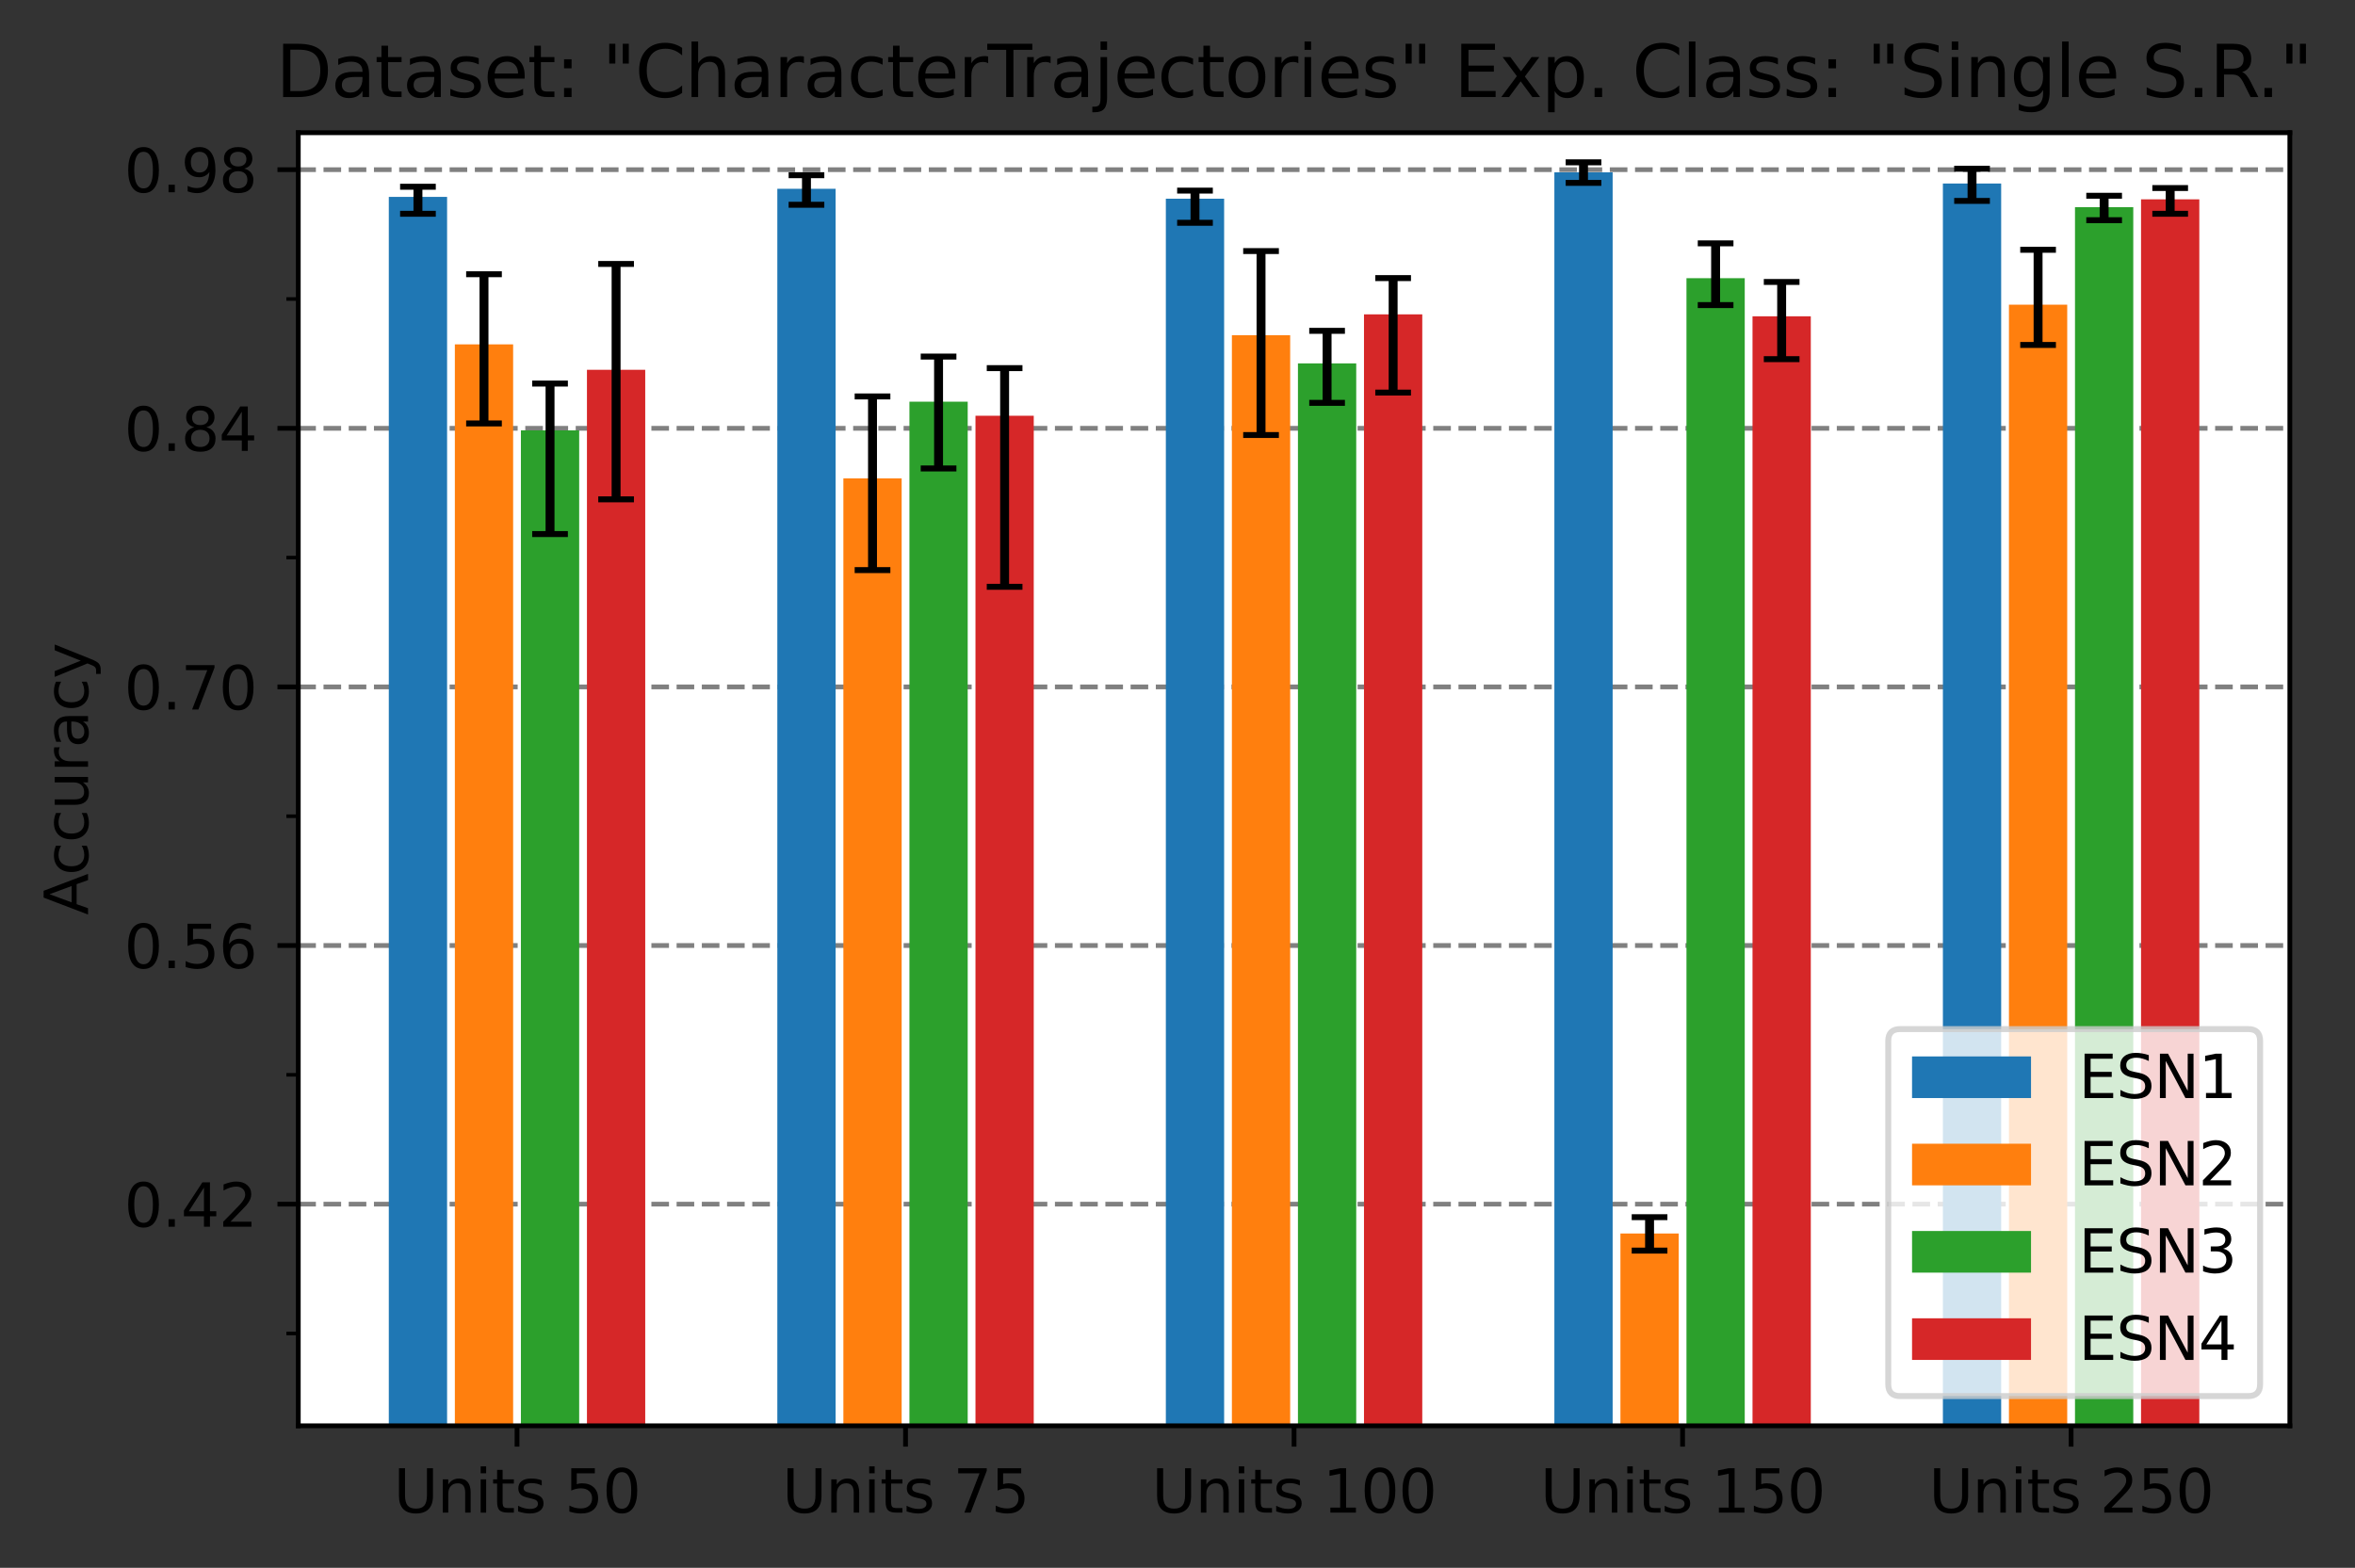 <?xml version="1.0" encoding="utf-8" standalone="no"?>
<!DOCTYPE svg PUBLIC "-//W3C//DTD SVG 1.1//EN"
  "http://www.w3.org/Graphics/SVG/1.1/DTD/svg11.dtd">
<svg xmlns:xlink="http://www.w3.org/1999/xlink" width="395.897pt" height="263.636pt" viewBox="0 0 395.897 263.636" xmlns="http://www.w3.org/2000/svg" version="1.1">
 <rect x="0" y="0" width="395.897" height="263.636" fill="#333333" stroke="none"/>
 <defs>
  <style type="text/css">*{stroke-linejoin: round; stroke-linecap: butt}</style>
 </defs>
 <g id="figure_1">
  <g id="patch_1">
   <path d="M 0 263.636 
L 395.897 263.636 
L 395.897 0 
L 0 0 
L 0 263.636 
z
" style="fill: none"/>
  </g>
  <g id="axes_1">
   <g id="patch_2">
    <path d="M 50.144 239.758 
L 384.944 239.758 
L 384.944 22.318 
L 50.144 22.318 
z
" style="fill: #ffffff"/>
   </g>
   <g id="matplotlib.axis_1">
    <g id="xtick_1">
     <g id="line2d_1">
      <defs>
       <path id="m0693b5d3d4" d="M 0 0 
L 0 3.5 
" style="stroke: #000000; stroke-width: 0.8"/>
      </defs>
      <g>
       <use xlink:href="#m0693b5d3d4" x="86.916" y="239.758" style="stroke: #000000; stroke-width: 0.8"/>
      </g>
     </g>
     <g id="text_1">
      <!-- Units 50 -->
      <g transform="translate(66.182 254.357)scale(0.1 -0.1)">
       <defs>
        <path id="DejaVuSans-55" d="M 556 4666 
L 1191 4666 
L 1191 1831 
Q 1191 1081 1462 751 
Q 1734 422 2344 422 
Q 2950 422 3222 751 
Q 3494 1081 3494 1831 
L 3494 4666 
L 4128 4666 
L 4128 1753 
Q 4128 841 3676 375 
Q 3225 -91 2344 -91 
Q 1459 -91 1007 375 
Q 556 841 556 1753 
L 556 4666 
z
" transform="scale(0.016)"/>
        <path id="DejaVuSans-6e" d="M 3513 2113 
L 3513 0 
L 2938 0 
L 2938 2094 
Q 2938 2591 2744 2837 
Q 2550 3084 2163 3084 
Q 1697 3084 1428 2787 
Q 1159 2491 1159 1978 
L 1159 0 
L 581 0 
L 581 3500 
L 1159 3500 
L 1159 2956 
Q 1366 3272 1645 3428 
Q 1925 3584 2291 3584 
Q 2894 3584 3203 3211 
Q 3513 2838 3513 2113 
z
" transform="scale(0.016)"/>
        <path id="DejaVuSans-69" d="M 603 3500 
L 1178 3500 
L 1178 0 
L 603 0 
L 603 3500 
z
M 603 4863 
L 1178 4863 
L 1178 4134 
L 603 4134 
L 603 4863 
z
" transform="scale(0.016)"/>
        <path id="DejaVuSans-74" d="M 1172 4494 
L 1172 3500 
L 2356 3500 
L 2356 3053 
L 1172 3053 
L 1172 1153 
Q 1172 725 1289 603 
Q 1406 481 1766 481 
L 2356 481 
L 2356 0 
L 1766 0 
Q 1100 0 847 248 
Q 594 497 594 1153 
L 594 3053 
L 172 3053 
L 172 3500 
L 594 3500 
L 594 4494 
L 1172 4494 
z
" transform="scale(0.016)"/>
        <path id="DejaVuSans-73" d="M 2834 3397 
L 2834 2853 
Q 2591 2978 2328 3040 
Q 2066 3103 1784 3103 
Q 1356 3103 1142 2972 
Q 928 2841 928 2578 
Q 928 2378 1081 2264 
Q 1234 2150 1697 2047 
L 1894 2003 
Q 2506 1872 2764 1633 
Q 3022 1394 3022 966 
Q 3022 478 2636 193 
Q 2250 -91 1575 -91 
Q 1294 -91 989 -36 
Q 684 19 347 128 
L 347 722 
Q 666 556 975 473 
Q 1284 391 1588 391 
Q 1994 391 2212 530 
Q 2431 669 2431 922 
Q 2431 1156 2273 1281 
Q 2116 1406 1581 1522 
L 1381 1569 
Q 847 1681 609 1914 
Q 372 2147 372 2553 
Q 372 3047 722 3315 
Q 1072 3584 1716 3584 
Q 2034 3584 2315 3537 
Q 2597 3491 2834 3397 
z
" transform="scale(0.016)"/>
        <path id="DejaVuSans-20" transform="scale(0.016)"/>
        <path id="DejaVuSans-35" d="M 691 4666 
L 3169 4666 
L 3169 4134 
L 1269 4134 
L 1269 2991 
Q 1406 3038 1543 3061 
Q 1681 3084 1819 3084 
Q 2600 3084 3056 2656 
Q 3513 2228 3513 1497 
Q 3513 744 3044 326 
Q 2575 -91 1722 -91 
Q 1428 -91 1123 -41 
Q 819 9 494 109 
L 494 744 
Q 775 591 1075 516 
Q 1375 441 1709 441 
Q 2250 441 2565 725 
Q 2881 1009 2881 1497 
Q 2881 1984 2565 2268 
Q 2250 2553 1709 2553 
Q 1456 2553 1204 2497 
Q 953 2441 691 2322 
L 691 4666 
z
" transform="scale(0.016)"/>
        <path id="DejaVuSans-30" d="M 2034 4250 
Q 1547 4250 1301 3770 
Q 1056 3291 1056 2328 
Q 1056 1369 1301 889 
Q 1547 409 2034 409 
Q 2525 409 2770 889 
Q 3016 1369 3016 2328 
Q 3016 3291 2770 3770 
Q 2525 4250 2034 4250 
z
M 2034 4750 
Q 2819 4750 3233 4129 
Q 3647 3509 3647 2328 
Q 3647 1150 3233 529 
Q 2819 -91 2034 -91 
Q 1250 -91 836 529 
Q 422 1150 422 2328 
Q 422 3509 836 4129 
Q 1250 4750 2034 4750 
z
" transform="scale(0.016)"/>
       </defs>
       <use xlink:href="#DejaVuSans-55"/>
       <use xlink:href="#DejaVuSans-6e" x="73.193"/>
       <use xlink:href="#DejaVuSans-69" x="136.572"/>
       <use xlink:href="#DejaVuSans-74" x="164.355"/>
       <use xlink:href="#DejaVuSans-73" x="203.564"/>
       <use xlink:href="#DejaVuSans-20" x="255.664"/>
       <use xlink:href="#DejaVuSans-35" x="287.451"/>
       <use xlink:href="#DejaVuSans-30" x="351.074"/>
      </g>
     </g>
    </g>
    <g id="xtick_2">
     <g id="line2d_2">
      <g>
       <use xlink:href="#m0693b5d3d4" x="152.23" y="239.758" style="stroke: #000000; stroke-width: 0.8"/>
      </g>
     </g>
     <g id="text_2">
      <!-- Units 75 -->
      <g transform="translate(131.496 254.357)scale(0.1 -0.1)">
       <defs>
        <path id="DejaVuSans-37" d="M 525 4666 
L 3525 4666 
L 3525 4397 
L 1831 0 
L 1172 0 
L 2766 4134 
L 525 4134 
L 525 4666 
z
" transform="scale(0.016)"/>
       </defs>
       <use xlink:href="#DejaVuSans-55"/>
       <use xlink:href="#DejaVuSans-6e" x="73.193"/>
       <use xlink:href="#DejaVuSans-69" x="136.572"/>
       <use xlink:href="#DejaVuSans-74" x="164.355"/>
       <use xlink:href="#DejaVuSans-73" x="203.564"/>
       <use xlink:href="#DejaVuSans-20" x="255.664"/>
       <use xlink:href="#DejaVuSans-37" x="287.451"/>
       <use xlink:href="#DejaVuSans-35" x="351.074"/>
      </g>
     </g>
    </g>
    <g id="xtick_3">
     <g id="line2d_3">
      <g>
       <use xlink:href="#m0693b5d3d4" x="217.544" y="239.758" style="stroke: #000000; stroke-width: 0.8"/>
      </g>
     </g>
     <g id="text_3">
      <!-- Units 100 -->
      <g transform="translate(193.629 254.357)scale(0.1 -0.1)">
       <defs>
        <path id="DejaVuSans-31" d="M 794 531 
L 1825 531 
L 1825 4091 
L 703 3866 
L 703 4441 
L 1819 4666 
L 2450 4666 
L 2450 531 
L 3481 531 
L 3481 0 
L 794 0 
L 794 531 
z
" transform="scale(0.016)"/>
       </defs>
       <use xlink:href="#DejaVuSans-55"/>
       <use xlink:href="#DejaVuSans-6e" x="73.193"/>
       <use xlink:href="#DejaVuSans-69" x="136.572"/>
       <use xlink:href="#DejaVuSans-74" x="164.355"/>
       <use xlink:href="#DejaVuSans-73" x="203.564"/>
       <use xlink:href="#DejaVuSans-20" x="255.664"/>
       <use xlink:href="#DejaVuSans-31" x="287.451"/>
       <use xlink:href="#DejaVuSans-30" x="351.074"/>
       <use xlink:href="#DejaVuSans-30" x="414.697"/>
      </g>
     </g>
    </g>
    <g id="xtick_4">
     <g id="line2d_4">
      <g>
       <use xlink:href="#m0693b5d3d4" x="282.858" y="239.758" style="stroke: #000000; stroke-width: 0.8"/>
      </g>
     </g>
     <g id="text_4">
      <!-- Units 150 -->
      <g transform="translate(258.943 254.357)scale(0.1 -0.1)">
       <use xlink:href="#DejaVuSans-55"/>
       <use xlink:href="#DejaVuSans-6e" x="73.193"/>
       <use xlink:href="#DejaVuSans-69" x="136.572"/>
       <use xlink:href="#DejaVuSans-74" x="164.355"/>
       <use xlink:href="#DejaVuSans-73" x="203.564"/>
       <use xlink:href="#DejaVuSans-20" x="255.664"/>
       <use xlink:href="#DejaVuSans-31" x="287.451"/>
       <use xlink:href="#DejaVuSans-35" x="351.074"/>
       <use xlink:href="#DejaVuSans-30" x="414.697"/>
      </g>
     </g>
    </g>
    <g id="xtick_5">
     <g id="line2d_5">
      <g>
       <use xlink:href="#m0693b5d3d4" x="348.172" y="239.758" style="stroke: #000000; stroke-width: 0.8"/>
      </g>
     </g>
     <g id="text_5">
      <!-- Units 250 -->
      <g transform="translate(324.257 254.357)scale(0.1 -0.1)">
       <defs>
        <path id="DejaVuSans-32" d="M 1228 531 
L 3431 531 
L 3431 0 
L 469 0 
L 469 531 
Q 828 903 1448 1529 
Q 2069 2156 2228 2338 
Q 2531 2678 2651 2914 
Q 2772 3150 2772 3378 
Q 2772 3750 2511 3984 
Q 2250 4219 1831 4219 
Q 1534 4219 1204 4116 
Q 875 4013 500 3803 
L 500 4441 
Q 881 4594 1212 4672 
Q 1544 4750 1819 4750 
Q 2544 4750 2975 4387 
Q 3406 4025 3406 3419 
Q 3406 3131 3298 2873 
Q 3191 2616 2906 2266 
Q 2828 2175 2409 1742 
Q 1991 1309 1228 531 
z
" transform="scale(0.016)"/>
       </defs>
       <use xlink:href="#DejaVuSans-55"/>
       <use xlink:href="#DejaVuSans-6e" x="73.193"/>
       <use xlink:href="#DejaVuSans-69" x="136.572"/>
       <use xlink:href="#DejaVuSans-74" x="164.355"/>
       <use xlink:href="#DejaVuSans-73" x="203.564"/>
       <use xlink:href="#DejaVuSans-20" x="255.664"/>
       <use xlink:href="#DejaVuSans-32" x="287.451"/>
       <use xlink:href="#DejaVuSans-35" x="351.074"/>
       <use xlink:href="#DejaVuSans-30" x="414.697"/>
      </g>
     </g>
    </g>
   </g>
   <g id="matplotlib.axis_2">
    <g id="ytick_1">
     <g id="line2d_6">
      <path d="M 50.144 202.483 
L 384.944 202.483 
" clip-path="url(#p23f5bedcd9)" style="fill: none; stroke-dasharray: 2.96,1.28; stroke-dashoffset: 0; stroke: #808080; stroke-width: 0.8"/>
     </g>
     <g id="line2d_7">
      <defs>
       <path id="m6c4a41c27f" d="M 0 0 
L -3.5 0 
" style="stroke: #000000; stroke-width: 0.8"/>
      </defs>
      <g>
       <use xlink:href="#m6c4a41c27f" x="50.144" y="202.483" style="stroke: #000000; stroke-width: 0.8"/>
      </g>
     </g>
     <g id="text_6">
      <!-- 0.42 -->
      <g transform="translate(20.878 206.282)scale(0.1 -0.1)">
       <defs>
        <path id="DejaVuSans-2e" d="M 684 794 
L 1344 794 
L 1344 0 
L 684 0 
L 684 794 
z
" transform="scale(0.016)"/>
        <path id="DejaVuSans-34" d="M 2419 4116 
L 825 1625 
L 2419 1625 
L 2419 4116 
z
M 2253 4666 
L 3047 4666 
L 3047 1625 
L 3713 1625 
L 3713 1100 
L 3047 1100 
L 3047 0 
L 2419 0 
L 2419 1100 
L 313 1100 
L 313 1709 
L 2253 4666 
z
" transform="scale(0.016)"/>
       </defs>
       <use xlink:href="#DejaVuSans-30"/>
       <use xlink:href="#DejaVuSans-2e" x="63.623"/>
       <use xlink:href="#DejaVuSans-34" x="95.41"/>
       <use xlink:href="#DejaVuSans-32" x="159.033"/>
      </g>
     </g>
    </g>
    <g id="ytick_2">
     <g id="line2d_8">
      <path d="M 50.144 158.995 
L 384.944 158.995 
" clip-path="url(#p23f5bedcd9)" style="fill: none; stroke-dasharray: 2.96,1.28; stroke-dashoffset: 0; stroke: #808080; stroke-width: 0.8"/>
     </g>
     <g id="line2d_9">
      <g>
       <use xlink:href="#m6c4a41c27f" x="50.144" y="158.995" style="stroke: #000000; stroke-width: 0.8"/>
      </g>
     </g>
     <g id="text_7">
      <!-- 0.56 -->
      <g transform="translate(20.878 162.794)scale(0.1 -0.1)">
       <defs>
        <path id="DejaVuSans-36" d="M 2113 2584 
Q 1688 2584 1439 2293 
Q 1191 2003 1191 1497 
Q 1191 994 1439 701 
Q 1688 409 2113 409 
Q 2538 409 2786 701 
Q 3034 994 3034 1497 
Q 3034 2003 2786 2293 
Q 2538 2584 2113 2584 
z
M 3366 4563 
L 3366 3988 
Q 3128 4100 2886 4159 
Q 2644 4219 2406 4219 
Q 1781 4219 1451 3797 
Q 1122 3375 1075 2522 
Q 1259 2794 1537 2939 
Q 1816 3084 2150 3084 
Q 2853 3084 3261 2657 
Q 3669 2231 3669 1497 
Q 3669 778 3244 343 
Q 2819 -91 2113 -91 
Q 1303 -91 875 529 
Q 447 1150 447 2328 
Q 447 3434 972 4092 
Q 1497 4750 2381 4750 
Q 2619 4750 2861 4703 
Q 3103 4656 3366 4563 
z
" transform="scale(0.016)"/>
       </defs>
       <use xlink:href="#DejaVuSans-30"/>
       <use xlink:href="#DejaVuSans-2e" x="63.623"/>
       <use xlink:href="#DejaVuSans-35" x="95.41"/>
       <use xlink:href="#DejaVuSans-36" x="159.033"/>
      </g>
     </g>
    </g>
    <g id="ytick_3">
     <g id="line2d_10">
      <path d="M 50.144 115.507 
L 384.944 115.507 
" clip-path="url(#p23f5bedcd9)" style="fill: none; stroke-dasharray: 2.96,1.28; stroke-dashoffset: 0; stroke: #808080; stroke-width: 0.8"/>
     </g>
     <g id="line2d_11">
      <g>
       <use xlink:href="#m6c4a41c27f" x="50.144" y="115.507" style="stroke: #000000; stroke-width: 0.8"/>
      </g>
     </g>
     <g id="text_8">
      <!-- 0.70 -->
      <g transform="translate(20.878 119.306)scale(0.1 -0.1)">
       <use xlink:href="#DejaVuSans-30"/>
       <use xlink:href="#DejaVuSans-2e" x="63.623"/>
       <use xlink:href="#DejaVuSans-37" x="95.41"/>
       <use xlink:href="#DejaVuSans-30" x="159.033"/>
      </g>
     </g>
    </g>
    <g id="ytick_4">
     <g id="line2d_12">
      <path d="M 50.144 72.019 
L 384.944 72.019 
" clip-path="url(#p23f5bedcd9)" style="fill: none; stroke-dasharray: 2.96,1.28; stroke-dashoffset: 0; stroke: #808080; stroke-width: 0.8"/>
     </g>
     <g id="line2d_13">
      <g>
       <use xlink:href="#m6c4a41c27f" x="50.144" y="72.019" style="stroke: #000000; stroke-width: 0.8"/>
      </g>
     </g>
     <g id="text_9">
      <!-- 0.84 -->
      <g transform="translate(20.878 75.818)scale(0.1 -0.1)">
       <defs>
        <path id="DejaVuSans-38" d="M 2034 2216 
Q 1584 2216 1326 1975 
Q 1069 1734 1069 1313 
Q 1069 891 1326 650 
Q 1584 409 2034 409 
Q 2484 409 2743 651 
Q 3003 894 3003 1313 
Q 3003 1734 2745 1975 
Q 2488 2216 2034 2216 
z
M 1403 2484 
Q 997 2584 770 2862 
Q 544 3141 544 3541 
Q 544 4100 942 4425 
Q 1341 4750 2034 4750 
Q 2731 4750 3128 4425 
Q 3525 4100 3525 3541 
Q 3525 3141 3298 2862 
Q 3072 2584 2669 2484 
Q 3125 2378 3379 2068 
Q 3634 1759 3634 1313 
Q 3634 634 3220 271 
Q 2806 -91 2034 -91 
Q 1263 -91 848 271 
Q 434 634 434 1313 
Q 434 1759 690 2068 
Q 947 2378 1403 2484 
z
M 1172 3481 
Q 1172 3119 1398 2916 
Q 1625 2713 2034 2713 
Q 2441 2713 2670 2916 
Q 2900 3119 2900 3481 
Q 2900 3844 2670 4047 
Q 2441 4250 2034 4250 
Q 1625 4250 1398 4047 
Q 1172 3844 1172 3481 
z
" transform="scale(0.016)"/>
       </defs>
       <use xlink:href="#DejaVuSans-30"/>
       <use xlink:href="#DejaVuSans-2e" x="63.623"/>
       <use xlink:href="#DejaVuSans-38" x="95.41"/>
       <use xlink:href="#DejaVuSans-34" x="159.033"/>
      </g>
     </g>
    </g>
    <g id="ytick_5">
     <g id="line2d_14">
      <path d="M 50.144 28.531 
L 384.944 28.531 
" clip-path="url(#p23f5bedcd9)" style="fill: none; stroke-dasharray: 2.96,1.28; stroke-dashoffset: 0; stroke: #808080; stroke-width: 0.8"/>
     </g>
     <g id="line2d_15">
      <g>
       <use xlink:href="#m6c4a41c27f" x="50.144" y="28.531" style="stroke: #000000; stroke-width: 0.8"/>
      </g>
     </g>
     <g id="text_10">
      <!-- 0.98 -->
      <g transform="translate(20.878 32.33)scale(0.1 -0.1)">
       <defs>
        <path id="DejaVuSans-39" d="M 703 97 
L 703 672 
Q 941 559 1184 500 
Q 1428 441 1663 441 
Q 2288 441 2617 861 
Q 2947 1281 2994 2138 
Q 2813 1869 2534 1725 
Q 2256 1581 1919 1581 
Q 1219 1581 811 2004 
Q 403 2428 403 3163 
Q 403 3881 828 4315 
Q 1253 4750 1959 4750 
Q 2769 4750 3195 4129 
Q 3622 3509 3622 2328 
Q 3622 1225 3098 567 
Q 2575 -91 1691 -91 
Q 1453 -91 1209 -44 
Q 966 3 703 97 
z
M 1959 2075 
Q 2384 2075 2632 2365 
Q 2881 2656 2881 3163 
Q 2881 3666 2632 3958 
Q 2384 4250 1959 4250 
Q 1534 4250 1286 3958 
Q 1038 3666 1038 3163 
Q 1038 2656 1286 2365 
Q 1534 2075 1959 2075 
z
" transform="scale(0.016)"/>
       </defs>
       <use xlink:href="#DejaVuSans-30"/>
       <use xlink:href="#DejaVuSans-2e" x="63.623"/>
       <use xlink:href="#DejaVuSans-39" x="95.41"/>
       <use xlink:href="#DejaVuSans-38" x="159.033"/>
      </g>
     </g>
    </g>
    <g id="ytick_6">
     <g id="line2d_16">
      <defs>
       <path id="m804c67a26d" d="M 0 0 
L -2 0 
" style="stroke: #000000; stroke-width: 0.6"/>
      </defs>
      <g>
       <use xlink:href="#m804c67a26d" x="50.144" y="224.227" style="stroke: #000000; stroke-width: 0.6"/>
      </g>
     </g>
    </g>
    <g id="ytick_7">
     <g id="line2d_17">
      <g>
       <use xlink:href="#m804c67a26d" x="50.144" y="180.739" style="stroke: #000000; stroke-width: 0.6"/>
      </g>
     </g>
    </g>
    <g id="ytick_8">
     <g id="line2d_18">
      <g>
       <use xlink:href="#m804c67a26d" x="50.144" y="137.251" style="stroke: #000000; stroke-width: 0.6"/>
      </g>
     </g>
    </g>
    <g id="ytick_9">
     <g id="line2d_19">
      <g>
       <use xlink:href="#m804c67a26d" x="50.144" y="93.763" style="stroke: #000000; stroke-width: 0.6"/>
      </g>
     </g>
    </g>
    <g id="ytick_10">
     <g id="line2d_20">
      <g>
       <use xlink:href="#m804c67a26d" x="50.144" y="50.275" style="stroke: #000000; stroke-width: 0.6"/>
      </g>
     </g>
    </g>
    <g id="text_11">
     <!-- Accuracy -->
     <g transform="translate(14.798 153.866)rotate(-90)scale(0.1 -0.1)">
      <defs>
       <path id="DejaVuSans-41" d="M 2188 4044 
L 1331 1722 
L 3047 1722 
L 2188 4044 
z
M 1831 4666 
L 2547 4666 
L 4325 0 
L 3669 0 
L 3244 1197 
L 1141 1197 
L 716 0 
L 50 0 
L 1831 4666 
z
" transform="scale(0.016)"/>
       <path id="DejaVuSans-63" d="M 3122 3366 
L 3122 2828 
Q 2878 2963 2633 3030 
Q 2388 3097 2138 3097 
Q 1578 3097 1268 2742 
Q 959 2388 959 1747 
Q 959 1106 1268 751 
Q 1578 397 2138 397 
Q 2388 397 2633 464 
Q 2878 531 3122 666 
L 3122 134 
Q 2881 22 2623 -34 
Q 2366 -91 2075 -91 
Q 1284 -91 818 406 
Q 353 903 353 1747 
Q 353 2603 823 3093 
Q 1294 3584 2113 3584 
Q 2378 3584 2631 3529 
Q 2884 3475 3122 3366 
z
" transform="scale(0.016)"/>
       <path id="DejaVuSans-75" d="M 544 1381 
L 544 3500 
L 1119 3500 
L 1119 1403 
Q 1119 906 1312 657 
Q 1506 409 1894 409 
Q 2359 409 2629 706 
Q 2900 1003 2900 1516 
L 2900 3500 
L 3475 3500 
L 3475 0 
L 2900 0 
L 2900 538 
Q 2691 219 2414 64 
Q 2138 -91 1772 -91 
Q 1169 -91 856 284 
Q 544 659 544 1381 
z
M 1991 3584 
L 1991 3584 
z
" transform="scale(0.016)"/>
       <path id="DejaVuSans-72" d="M 2631 2963 
Q 2534 3019 2420 3045 
Q 2306 3072 2169 3072 
Q 1681 3072 1420 2755 
Q 1159 2438 1159 1844 
L 1159 0 
L 581 0 
L 581 3500 
L 1159 3500 
L 1159 2956 
Q 1341 3275 1631 3429 
Q 1922 3584 2338 3584 
Q 2397 3584 2469 3576 
Q 2541 3569 2628 3553 
L 2631 2963 
z
" transform="scale(0.016)"/>
       <path id="DejaVuSans-61" d="M 2194 1759 
Q 1497 1759 1228 1600 
Q 959 1441 959 1056 
Q 959 750 1161 570 
Q 1363 391 1709 391 
Q 2188 391 2477 730 
Q 2766 1069 2766 1631 
L 2766 1759 
L 2194 1759 
z
M 3341 1997 
L 3341 0 
L 2766 0 
L 2766 531 
Q 2569 213 2275 61 
Q 1981 -91 1556 -91 
Q 1019 -91 701 211 
Q 384 513 384 1019 
Q 384 1609 779 1909 
Q 1175 2209 1959 2209 
L 2766 2209 
L 2766 2266 
Q 2766 2663 2505 2880 
Q 2244 3097 1772 3097 
Q 1472 3097 1187 3025 
Q 903 2953 641 2809 
L 641 3341 
Q 956 3463 1253 3523 
Q 1550 3584 1831 3584 
Q 2591 3584 2966 3190 
Q 3341 2797 3341 1997 
z
" transform="scale(0.016)"/>
       <path id="DejaVuSans-79" d="M 2059 -325 
Q 1816 -950 1584 -1140 
Q 1353 -1331 966 -1331 
L 506 -1331 
L 506 -850 
L 844 -850 
Q 1081 -850 1212 -737 
Q 1344 -625 1503 -206 
L 1606 56 
L 191 3500 
L 800 3500 
L 1894 763 
L 2988 3500 
L 3597 3500 
L 2059 -325 
z
" transform="scale(0.016)"/>
      </defs>
      <use xlink:href="#DejaVuSans-41"/>
      <use xlink:href="#DejaVuSans-63" x="66.658"/>
      <use xlink:href="#DejaVuSans-63" x="121.639"/>
      <use xlink:href="#DejaVuSans-75" x="176.619"/>
      <use xlink:href="#DejaVuSans-72" x="239.998"/>
      <use xlink:href="#DejaVuSans-61" x="281.111"/>
      <use xlink:href="#DejaVuSans-63" x="342.391"/>
      <use xlink:href="#DejaVuSans-79" x="397.371"/>
     </g>
    </g>
   </g>
   <g id="patch_3">
    <path d="M 65.362 332.947 
L 75.159 332.947 
L 75.159 33.112 
L 65.362 33.112 
z
" clip-path="url(#p23f5bedcd9)" style="fill: #1f77b4"/>
   </g>
   <g id="patch_4">
    <path d="M 130.676 332.947 
L 140.473 332.947 
L 140.473 31.749 
L 130.676 31.749 
z
" clip-path="url(#p23f5bedcd9)" style="fill: #1f77b4"/>
   </g>
   <g id="patch_5">
    <path d="M 195.99 332.947 
L 205.787 332.947 
L 205.787 33.415 
L 195.99 33.415 
z
" clip-path="url(#p23f5bedcd9)" style="fill: #1f77b4"/>
   </g>
   <g id="patch_6">
    <path d="M 261.304 332.947 
L 271.101 332.947 
L 271.101 28.981 
L 261.304 28.981 
z
" clip-path="url(#p23f5bedcd9)" style="fill: #1f77b4"/>
   </g>
   <g id="patch_7">
    <path d="M 326.618 332.947 
L 336.415 332.947 
L 336.415 30.863 
L 326.618 30.863 
z
" clip-path="url(#p23f5bedcd9)" style="fill: #1f77b4"/>
   </g>
   <g id="patch_8">
    <path d="M 76.465 332.947 
L 86.262 332.947 
L 86.262 57.902 
L 76.465 57.902 
z
" clip-path="url(#p23f5bedcd9)" style="fill: #ff7f0e"/>
   </g>
   <g id="patch_9">
    <path d="M 141.779 332.947 
L 151.577 332.947 
L 151.577 80.442 
L 141.779 80.442 
z
" clip-path="url(#p23f5bedcd9)" style="fill: #ff7f0e"/>
   </g>
   <g id="patch_10">
    <path d="M 207.093 332.947 
L 216.891 332.947 
L 216.891 56.366 
L 207.093 56.366 
z
" clip-path="url(#p23f5bedcd9)" style="fill: #ff7f0e"/>
   </g>
   <g id="patch_11">
    <path d="M 272.408 332.947 
L 282.205 332.947 
L 282.205 207.419 
L 272.408 207.419 
z
" clip-path="url(#p23f5bedcd9)" style="fill: #ff7f0e"/>
   </g>
   <g id="patch_12">
    <path d="M 337.722 332.947 
L 347.519 332.947 
L 347.519 51.239 
L 337.722 51.239 
z
" clip-path="url(#p23f5bedcd9)" style="fill: #ff7f0e"/>
   </g>
   <g id="patch_13">
    <path d="M 87.569 332.947 
L 97.366 332.947 
L 97.366 72.373 
L 87.569 72.373 
z
" clip-path="url(#p23f5bedcd9)" style="fill: #2ca02c"/>
   </g>
   <g id="patch_14">
    <path d="M 152.883 332.947 
L 162.68 332.947 
L 162.68 67.55 
L 152.883 67.55 
z
" clip-path="url(#p23f5bedcd9)" style="fill: #2ca02c"/>
   </g>
   <g id="patch_15">
    <path d="M 218.197 332.947 
L 227.994 332.947 
L 227.994 61.103 
L 218.197 61.103 
z
" clip-path="url(#p23f5bedcd9)" style="fill: #2ca02c"/>
   </g>
   <g id="patch_16">
    <path d="M 283.511 332.947 
L 293.308 332.947 
L 293.308 46.783 
L 283.511 46.783 
z
" clip-path="url(#p23f5bedcd9)" style="fill: #2ca02c"/>
   </g>
   <g id="patch_17">
    <path d="M 348.825 332.947 
L 358.622 332.947 
L 358.622 34.843 
L 348.825 34.843 
z
" clip-path="url(#p23f5bedcd9)" style="fill: #2ca02c"/>
   </g>
   <g id="patch_18">
    <path d="M 98.672 332.947 
L 108.469 332.947 
L 108.469 62.185 
L 98.672 62.185 
z
" clip-path="url(#p23f5bedcd9)" style="fill: #d62728"/>
   </g>
   <g id="patch_19">
    <path d="M 163.986 332.947 
L 173.783 332.947 
L 173.783 69.907 
L 163.986 69.907 
z
" clip-path="url(#p23f5bedcd9)" style="fill: #d62728"/>
   </g>
   <g id="patch_20">
    <path d="M 229.3 332.947 
L 239.097 332.947 
L 239.097 52.862 
L 229.3 52.862 
z
" clip-path="url(#p23f5bedcd9)" style="fill: #d62728"/>
   </g>
   <g id="patch_21">
    <path d="M 294.614 332.947 
L 304.411 332.947 
L 304.411 53.186 
L 294.614 53.186 
z
" clip-path="url(#p23f5bedcd9)" style="fill: #d62728"/>
   </g>
   <g id="patch_22">
    <path d="M 359.928 332.947 
L 369.726 332.947 
L 369.726 33.523 
L 359.928 33.523 
z
" clip-path="url(#p23f5bedcd9)" style="fill: #d62728"/>
   </g>
   <g id="LineCollection_1">
    <path d="M 70.26 35.946 
L 70.26 31.403 
" clip-path="url(#p23f5bedcd9)" style="fill: none; stroke: #000000; stroke-width: 1.5"/>
    <path d="M 135.575 34.432 
L 135.575 29.457 
" clip-path="url(#p23f5bedcd9)" style="fill: none; stroke: #000000; stroke-width: 1.5"/>
    <path d="M 200.889 37.46 
L 200.889 32.052 
" clip-path="url(#p23f5bedcd9)" style="fill: none; stroke: #000000; stroke-width: 1.5"/>
    <path d="M 266.203 30.754 
L 266.203 27.293 
" clip-path="url(#p23f5bedcd9)" style="fill: none; stroke: #000000; stroke-width: 1.5"/>
    <path d="M 331.517 33.783 
L 331.517 28.375 
" clip-path="url(#p23f5bedcd9)" style="fill: none; stroke: #000000; stroke-width: 1.5"/>
   </g>
   <g id="line2d_21">
    <defs>
     <path id="mee1fc8539e" d="M 3 0 
L -3 -0 
" style="stroke: #000000"/>
    </defs>
    <g clip-path="url(#p23f5bedcd9)">
     <use xlink:href="#mee1fc8539e" x="70.26" y="35.946" style="stroke: #000000"/>
     <use xlink:href="#mee1fc8539e" x="135.575" y="34.432" style="stroke: #000000"/>
     <use xlink:href="#mee1fc8539e" x="200.889" y="37.46" style="stroke: #000000"/>
     <use xlink:href="#mee1fc8539e" x="266.203" y="30.754" style="stroke: #000000"/>
     <use xlink:href="#mee1fc8539e" x="331.517" y="33.783" style="stroke: #000000"/>
    </g>
   </g>
   <g id="line2d_22">
    <g clip-path="url(#p23f5bedcd9)">
     <use xlink:href="#mee1fc8539e" x="70.26" y="31.403" style="stroke: #000000"/>
     <use xlink:href="#mee1fc8539e" x="135.575" y="29.457" style="stroke: #000000"/>
     <use xlink:href="#mee1fc8539e" x="200.889" y="32.052" style="stroke: #000000"/>
     <use xlink:href="#mee1fc8539e" x="266.203" y="27.293" style="stroke: #000000"/>
     <use xlink:href="#mee1fc8539e" x="331.517" y="28.375" style="stroke: #000000"/>
    </g>
   </g>
   <g id="LineCollection_2">
    <path d="M 81.364 71.205 
L 81.364 46.113 
" clip-path="url(#p23f5bedcd9)" style="fill: none; stroke: #000000; stroke-width: 1.5"/>
    <path d="M 146.678 95.865 
L 146.678 66.663 
" clip-path="url(#p23f5bedcd9)" style="fill: none; stroke: #000000; stroke-width: 1.5"/>
    <path d="M 211.992 73.152 
L 211.992 42.219 
" clip-path="url(#p23f5bedcd9)" style="fill: none; stroke: #000000; stroke-width: 1.5"/>
    <path d="M 277.306 210.296 
L 277.306 204.672 
" clip-path="url(#p23f5bedcd9)" style="fill: none; stroke: #000000; stroke-width: 1.5"/>
    <path d="M 342.62 58.01 
L 342.62 42.003 
" clip-path="url(#p23f5bedcd9)" style="fill: none; stroke: #000000; stroke-width: 1.5"/>
   </g>
   <g id="line2d_23">
    <g clip-path="url(#p23f5bedcd9)">
     <use xlink:href="#mee1fc8539e" x="81.364" y="71.205" style="stroke: #000000"/>
     <use xlink:href="#mee1fc8539e" x="146.678" y="95.865" style="stroke: #000000"/>
     <use xlink:href="#mee1fc8539e" x="211.992" y="73.152" style="stroke: #000000"/>
     <use xlink:href="#mee1fc8539e" x="277.306" y="210.296" style="stroke: #000000"/>
     <use xlink:href="#mee1fc8539e" x="342.62" y="58.01" style="stroke: #000000"/>
    </g>
   </g>
   <g id="line2d_24">
    <g clip-path="url(#p23f5bedcd9)">
     <use xlink:href="#mee1fc8539e" x="81.364" y="46.113" style="stroke: #000000"/>
     <use xlink:href="#mee1fc8539e" x="146.678" y="66.663" style="stroke: #000000"/>
     <use xlink:href="#mee1fc8539e" x="211.992" y="42.219" style="stroke: #000000"/>
     <use xlink:href="#mee1fc8539e" x="277.306" y="204.672" style="stroke: #000000"/>
     <use xlink:href="#mee1fc8539e" x="342.62" y="42.003" style="stroke: #000000"/>
    </g>
   </g>
   <g id="LineCollection_3">
    <path d="M 92.467 89.808 
L 92.467 64.5 
" clip-path="url(#p23f5bedcd9)" style="fill: none; stroke: #000000; stroke-width: 1.5"/>
    <path d="M 157.781 78.776 
L 157.781 59.957 
" clip-path="url(#p23f5bedcd9)" style="fill: none; stroke: #000000; stroke-width: 1.5"/>
    <path d="M 223.095 67.744 
L 223.095 55.631 
" clip-path="url(#p23f5bedcd9)" style="fill: none; stroke: #000000; stroke-width: 1.5"/>
    <path d="M 288.41 51.304 
L 288.41 40.921 
" clip-path="url(#p23f5bedcd9)" style="fill: none; stroke: #000000; stroke-width: 1.5"/>
    <path d="M 353.724 37.028 
L 353.724 32.918 
" clip-path="url(#p23f5bedcd9)" style="fill: none; stroke: #000000; stroke-width: 1.5"/>
   </g>
   <g id="line2d_25">
    <g clip-path="url(#p23f5bedcd9)">
     <use xlink:href="#mee1fc8539e" x="92.467" y="89.808" style="stroke: #000000"/>
     <use xlink:href="#mee1fc8539e" x="157.781" y="78.776" style="stroke: #000000"/>
     <use xlink:href="#mee1fc8539e" x="223.095" y="67.744" style="stroke: #000000"/>
     <use xlink:href="#mee1fc8539e" x="288.41" y="51.304" style="stroke: #000000"/>
     <use xlink:href="#mee1fc8539e" x="353.724" y="37.028" style="stroke: #000000"/>
    </g>
   </g>
   <g id="line2d_26">
    <g clip-path="url(#p23f5bedcd9)">
     <use xlink:href="#mee1fc8539e" x="92.467" y="64.5" style="stroke: #000000"/>
     <use xlink:href="#mee1fc8539e" x="157.781" y="59.957" style="stroke: #000000"/>
     <use xlink:href="#mee1fc8539e" x="223.095" y="55.631" style="stroke: #000000"/>
     <use xlink:href="#mee1fc8539e" x="288.41" y="40.921" style="stroke: #000000"/>
     <use xlink:href="#mee1fc8539e" x="353.724" y="32.918" style="stroke: #000000"/>
    </g>
   </g>
   <g id="LineCollection_4">
    <path d="M 103.571 83.968 
L 103.571 44.382 
" clip-path="url(#p23f5bedcd9)" style="fill: none; stroke: #000000; stroke-width: 1.5"/>
    <path d="M 168.885 98.677 
L 168.885 61.904 
" clip-path="url(#p23f5bedcd9)" style="fill: none; stroke: #000000; stroke-width: 1.5"/>
    <path d="M 234.199 66.014 
L 234.199 46.762 
" clip-path="url(#p23f5bedcd9)" style="fill: none; stroke: #000000; stroke-width: 1.5"/>
    <path d="M 299.513 60.39 
L 299.513 47.411 
" clip-path="url(#p23f5bedcd9)" style="fill: none; stroke: #000000; stroke-width: 1.5"/>
    <path d="M 364.827 35.946 
L 364.827 31.62 
" clip-path="url(#p23f5bedcd9)" style="fill: none; stroke: #000000; stroke-width: 1.5"/>
   </g>
   <g id="line2d_27">
    <g clip-path="url(#p23f5bedcd9)">
     <use xlink:href="#mee1fc8539e" x="103.571" y="83.968" style="stroke: #000000"/>
     <use xlink:href="#mee1fc8539e" x="168.885" y="98.677" style="stroke: #000000"/>
     <use xlink:href="#mee1fc8539e" x="234.199" y="66.014" style="stroke: #000000"/>
     <use xlink:href="#mee1fc8539e" x="299.513" y="60.39" style="stroke: #000000"/>
     <use xlink:href="#mee1fc8539e" x="364.827" y="35.946" style="stroke: #000000"/>
    </g>
   </g>
   <g id="line2d_28">
    <g clip-path="url(#p23f5bedcd9)">
     <use xlink:href="#mee1fc8539e" x="103.571" y="44.382" style="stroke: #000000"/>
     <use xlink:href="#mee1fc8539e" x="168.885" y="61.904" style="stroke: #000000"/>
     <use xlink:href="#mee1fc8539e" x="234.199" y="46.762" style="stroke: #000000"/>
     <use xlink:href="#mee1fc8539e" x="299.513" y="47.411" style="stroke: #000000"/>
     <use xlink:href="#mee1fc8539e" x="364.827" y="31.62" style="stroke: #000000"/>
    </g>
   </g>
   <g id="patch_23">
    <path d="M 50.144 239.758 
L 50.144 22.318 
" style="fill: none; stroke: #000000; stroke-width: 0.8; stroke-linejoin: miter; stroke-linecap: square"/>
   </g>
   <g id="patch_24">
    <path d="M 384.944 239.758 
L 384.944 22.318 
" style="fill: none; stroke: #000000; stroke-width: 0.8; stroke-linejoin: miter; stroke-linecap: square"/>
   </g>
   <g id="patch_25">
    <path d="M 50.144 239.758 
L 384.944 239.758 
" style="fill: none; stroke: #000000; stroke-width: 0.8; stroke-linejoin: miter; stroke-linecap: square"/>
   </g>
   <g id="patch_26">
    <path d="M 50.144 22.318 
L 384.944 22.318 
" style="fill: none; stroke: #000000; stroke-width: 0.8; stroke-linejoin: miter; stroke-linecap: square"/>
   </g>
   <g id="text_12">
    <!-- Dataset: "CharacterTrajectories" Exp. Class: "Single S.R." -->
    <g transform="translate(46.39 16.318)scale(0.12 -0.12)">
     <defs>
      <path id="DejaVuSans-44" d="M 1259 4147 
L 1259 519 
L 2022 519 
Q 2988 519 3436 956 
Q 3884 1394 3884 2338 
Q 3884 3275 3436 3711 
Q 2988 4147 2022 4147 
L 1259 4147 
z
M 628 4666 
L 1925 4666 
Q 3281 4666 3915 4102 
Q 4550 3538 4550 2338 
Q 4550 1131 3912 565 
Q 3275 0 1925 0 
L 628 0 
L 628 4666 
z
" transform="scale(0.016)"/>
      <path id="DejaVuSans-65" d="M 3597 1894 
L 3597 1613 
L 953 1613 
Q 991 1019 1311 708 
Q 1631 397 2203 397 
Q 2534 397 2845 478 
Q 3156 559 3463 722 
L 3463 178 
Q 3153 47 2828 -22 
Q 2503 -91 2169 -91 
Q 1331 -91 842 396 
Q 353 884 353 1716 
Q 353 2575 817 3079 
Q 1281 3584 2069 3584 
Q 2775 3584 3186 3129 
Q 3597 2675 3597 1894 
z
M 3022 2063 
Q 3016 2534 2758 2815 
Q 2500 3097 2075 3097 
Q 1594 3097 1305 2825 
Q 1016 2553 972 2059 
L 3022 2063 
z
" transform="scale(0.016)"/>
      <path id="DejaVuSans-3a" d="M 750 794 
L 1409 794 
L 1409 0 
L 750 0 
L 750 794 
z
M 750 3309 
L 1409 3309 
L 1409 2516 
L 750 2516 
L 750 3309 
z
" transform="scale(0.016)"/>
      <path id="DejaVuSans-22" d="M 1147 4666 
L 1147 2931 
L 616 2931 
L 616 4666 
L 1147 4666 
z
M 2328 4666 
L 2328 2931 
L 1797 2931 
L 1797 4666 
L 2328 4666 
z
" transform="scale(0.016)"/>
      <path id="DejaVuSans-43" d="M 4122 4306 
L 4122 3641 
Q 3803 3938 3442 4084 
Q 3081 4231 2675 4231 
Q 1875 4231 1450 3742 
Q 1025 3253 1025 2328 
Q 1025 1406 1450 917 
Q 1875 428 2675 428 
Q 3081 428 3442 575 
Q 3803 722 4122 1019 
L 4122 359 
Q 3791 134 3420 21 
Q 3050 -91 2638 -91 
Q 1578 -91 968 557 
Q 359 1206 359 2328 
Q 359 3453 968 4101 
Q 1578 4750 2638 4750 
Q 3056 4750 3426 4639 
Q 3797 4528 4122 4306 
z
" transform="scale(0.016)"/>
      <path id="DejaVuSans-68" d="M 3513 2113 
L 3513 0 
L 2938 0 
L 2938 2094 
Q 2938 2591 2744 2837 
Q 2550 3084 2163 3084 
Q 1697 3084 1428 2787 
Q 1159 2491 1159 1978 
L 1159 0 
L 581 0 
L 581 4863 
L 1159 4863 
L 1159 2956 
Q 1366 3272 1645 3428 
Q 1925 3584 2291 3584 
Q 2894 3584 3203 3211 
Q 3513 2838 3513 2113 
z
" transform="scale(0.016)"/>
      <path id="DejaVuSans-54" d="M -19 4666 
L 3928 4666 
L 3928 4134 
L 2272 4134 
L 2272 0 
L 1638 0 
L 1638 4134 
L -19 4134 
L -19 4666 
z
" transform="scale(0.016)"/>
      <path id="DejaVuSans-6a" d="M 603 3500 
L 1178 3500 
L 1178 -63 
Q 1178 -731 923 -1031 
Q 669 -1331 103 -1331 
L -116 -1331 
L -116 -844 
L 38 -844 
Q 366 -844 484 -692 
Q 603 -541 603 -63 
L 603 3500 
z
M 603 4863 
L 1178 4863 
L 1178 4134 
L 603 4134 
L 603 4863 
z
" transform="scale(0.016)"/>
      <path id="DejaVuSans-6f" d="M 1959 3097 
Q 1497 3097 1228 2736 
Q 959 2375 959 1747 
Q 959 1119 1226 758 
Q 1494 397 1959 397 
Q 2419 397 2687 759 
Q 2956 1122 2956 1747 
Q 2956 2369 2687 2733 
Q 2419 3097 1959 3097 
z
M 1959 3584 
Q 2709 3584 3137 3096 
Q 3566 2609 3566 1747 
Q 3566 888 3137 398 
Q 2709 -91 1959 -91 
Q 1206 -91 779 398 
Q 353 888 353 1747 
Q 353 2609 779 3096 
Q 1206 3584 1959 3584 
z
" transform="scale(0.016)"/>
      <path id="DejaVuSans-45" d="M 628 4666 
L 3578 4666 
L 3578 4134 
L 1259 4134 
L 1259 2753 
L 3481 2753 
L 3481 2222 
L 1259 2222 
L 1259 531 
L 3634 531 
L 3634 0 
L 628 0 
L 628 4666 
z
" transform="scale(0.016)"/>
      <path id="DejaVuSans-78" d="M 3513 3500 
L 2247 1797 
L 3578 0 
L 2900 0 
L 1881 1375 
L 863 0 
L 184 0 
L 1544 1831 
L 300 3500 
L 978 3500 
L 1906 2253 
L 2834 3500 
L 3513 3500 
z
" transform="scale(0.016)"/>
      <path id="DejaVuSans-70" d="M 1159 525 
L 1159 -1331 
L 581 -1331 
L 581 3500 
L 1159 3500 
L 1159 2969 
Q 1341 3281 1617 3432 
Q 1894 3584 2278 3584 
Q 2916 3584 3314 3078 
Q 3713 2572 3713 1747 
Q 3713 922 3314 415 
Q 2916 -91 2278 -91 
Q 1894 -91 1617 61 
Q 1341 213 1159 525 
z
M 3116 1747 
Q 3116 2381 2855 2742 
Q 2594 3103 2138 3103 
Q 1681 3103 1420 2742 
Q 1159 2381 1159 1747 
Q 1159 1113 1420 752 
Q 1681 391 2138 391 
Q 2594 391 2855 752 
Q 3116 1113 3116 1747 
z
" transform="scale(0.016)"/>
      <path id="DejaVuSans-6c" d="M 603 4863 
L 1178 4863 
L 1178 0 
L 603 0 
L 603 4863 
z
" transform="scale(0.016)"/>
      <path id="DejaVuSans-53" d="M 3425 4513 
L 3425 3897 
Q 3066 4069 2747 4153 
Q 2428 4238 2131 4238 
Q 1616 4238 1336 4038 
Q 1056 3838 1056 3469 
Q 1056 3159 1242 3001 
Q 1428 2844 1947 2747 
L 2328 2669 
Q 3034 2534 3370 2195 
Q 3706 1856 3706 1288 
Q 3706 609 3251 259 
Q 2797 -91 1919 -91 
Q 1588 -91 1214 -16 
Q 841 59 441 206 
L 441 856 
Q 825 641 1194 531 
Q 1563 422 1919 422 
Q 2459 422 2753 634 
Q 3047 847 3047 1241 
Q 3047 1584 2836 1778 
Q 2625 1972 2144 2069 
L 1759 2144 
Q 1053 2284 737 2584 
Q 422 2884 422 3419 
Q 422 4038 858 4394 
Q 1294 4750 2059 4750 
Q 2388 4750 2728 4690 
Q 3069 4631 3425 4513 
z
" transform="scale(0.016)"/>
      <path id="DejaVuSans-67" d="M 2906 1791 
Q 2906 2416 2648 2759 
Q 2391 3103 1925 3103 
Q 1463 3103 1205 2759 
Q 947 2416 947 1791 
Q 947 1169 1205 825 
Q 1463 481 1925 481 
Q 2391 481 2648 825 
Q 2906 1169 2906 1791 
z
M 3481 434 
Q 3481 -459 3084 -895 
Q 2688 -1331 1869 -1331 
Q 1566 -1331 1297 -1286 
Q 1028 -1241 775 -1147 
L 775 -588 
Q 1028 -725 1275 -790 
Q 1522 -856 1778 -856 
Q 2344 -856 2625 -561 
Q 2906 -266 2906 331 
L 2906 616 
Q 2728 306 2450 153 
Q 2172 0 1784 0 
Q 1141 0 747 490 
Q 353 981 353 1791 
Q 353 2603 747 3093 
Q 1141 3584 1784 3584 
Q 2172 3584 2450 3431 
Q 2728 3278 2906 2969 
L 2906 3500 
L 3481 3500 
L 3481 434 
z
" transform="scale(0.016)"/>
      <path id="DejaVuSans-52" d="M 2841 2188 
Q 3044 2119 3236 1894 
Q 3428 1669 3622 1275 
L 4263 0 
L 3584 0 
L 2988 1197 
Q 2756 1666 2539 1819 
Q 2322 1972 1947 1972 
L 1259 1972 
L 1259 0 
L 628 0 
L 628 4666 
L 2053 4666 
Q 2853 4666 3247 4331 
Q 3641 3997 3641 3322 
Q 3641 2881 3436 2590 
Q 3231 2300 2841 2188 
z
M 1259 4147 
L 1259 2491 
L 2053 2491 
Q 2509 2491 2742 2702 
Q 2975 2913 2975 3322 
Q 2975 3731 2742 3939 
Q 2509 4147 2053 4147 
L 1259 4147 
z
" transform="scale(0.016)"/>
     </defs>
     <use xlink:href="#DejaVuSans-44"/>
     <use xlink:href="#DejaVuSans-61" x="77.002"/>
     <use xlink:href="#DejaVuSans-74" x="138.281"/>
     <use xlink:href="#DejaVuSans-61" x="177.49"/>
     <use xlink:href="#DejaVuSans-73" x="238.77"/>
     <use xlink:href="#DejaVuSans-65" x="290.869"/>
     <use xlink:href="#DejaVuSans-74" x="352.393"/>
     <use xlink:href="#DejaVuSans-3a" x="391.602"/>
     <use xlink:href="#DejaVuSans-20" x="425.293"/>
     <use xlink:href="#DejaVuSans-22" x="457.08"/>
     <use xlink:href="#DejaVuSans-43" x="503.076"/>
     <use xlink:href="#DejaVuSans-68" x="572.9"/>
     <use xlink:href="#DejaVuSans-61" x="636.279"/>
     <use xlink:href="#DejaVuSans-72" x="697.559"/>
     <use xlink:href="#DejaVuSans-61" x="738.672"/>
     <use xlink:href="#DejaVuSans-63" x="799.951"/>
     <use xlink:href="#DejaVuSans-74" x="854.932"/>
     <use xlink:href="#DejaVuSans-65" x="894.141"/>
     <use xlink:href="#DejaVuSans-72" x="955.664"/>
     <use xlink:href="#DejaVuSans-54" x="996.777"/>
     <use xlink:href="#DejaVuSans-72" x="1043.111"/>
     <use xlink:href="#DejaVuSans-61" x="1084.225"/>
     <use xlink:href="#DejaVuSans-6a" x="1145.504"/>
     <use xlink:href="#DejaVuSans-65" x="1173.287"/>
     <use xlink:href="#DejaVuSans-63" x="1234.811"/>
     <use xlink:href="#DejaVuSans-74" x="1289.791"/>
     <use xlink:href="#DejaVuSans-6f" x="1329"/>
     <use xlink:href="#DejaVuSans-72" x="1390.182"/>
     <use xlink:href="#DejaVuSans-69" x="1431.295"/>
     <use xlink:href="#DejaVuSans-65" x="1459.078"/>
     <use xlink:href="#DejaVuSans-73" x="1520.602"/>
     <use xlink:href="#DejaVuSans-22" x="1572.701"/>
     <use xlink:href="#DejaVuSans-20" x="1618.697"/>
     <use xlink:href="#DejaVuSans-45" x="1650.484"/>
     <use xlink:href="#DejaVuSans-78" x="1713.668"/>
     <use xlink:href="#DejaVuSans-70" x="1772.848"/>
     <use xlink:href="#DejaVuSans-2e" x="1836.324"/>
     <use xlink:href="#DejaVuSans-20" x="1868.111"/>
     <use xlink:href="#DejaVuSans-43" x="1899.898"/>
     <use xlink:href="#DejaVuSans-6c" x="1969.723"/>
     <use xlink:href="#DejaVuSans-61" x="1997.506"/>
     <use xlink:href="#DejaVuSans-73" x="2058.785"/>
     <use xlink:href="#DejaVuSans-73" x="2110.885"/>
     <use xlink:href="#DejaVuSans-3a" x="2162.984"/>
     <use xlink:href="#DejaVuSans-20" x="2196.676"/>
     <use xlink:href="#DejaVuSans-22" x="2228.463"/>
     <use xlink:href="#DejaVuSans-53" x="2274.459"/>
     <use xlink:href="#DejaVuSans-69" x="2337.936"/>
     <use xlink:href="#DejaVuSans-6e" x="2365.719"/>
     <use xlink:href="#DejaVuSans-67" x="2429.098"/>
     <use xlink:href="#DejaVuSans-6c" x="2492.574"/>
     <use xlink:href="#DejaVuSans-65" x="2520.357"/>
     <use xlink:href="#DejaVuSans-20" x="2581.881"/>
     <use xlink:href="#DejaVuSans-53" x="2613.668"/>
     <use xlink:href="#DejaVuSans-2e" x="2677.145"/>
     <use xlink:href="#DejaVuSans-52" x="2708.932"/>
     <use xlink:href="#DejaVuSans-2e" x="2774.789"/>
     <use xlink:href="#DejaVuSans-22" x="2806.576"/>
    </g>
   </g>
   <g id="legend_1">
    <g id="patch_27">
     <path d="M 319.433 234.758 
L 377.944 234.758 
Q 379.944 234.758 379.944 232.758 
L 379.944 175.046 
Q 379.944 173.046 377.944 173.046 
L 319.433 173.046 
Q 317.433 173.046 317.433 175.046 
L 317.433 232.758 
Q 317.433 234.758 319.433 234.758 
z
" style="fill: #ffffff; opacity: 0.8; stroke: #cccccc; stroke-linejoin: miter"/>
    </g>
    <g id="patch_28">
     <path d="M 321.433 184.644 
L 341.433 184.644 
L 341.433 177.644 
L 321.433 177.644 
z
" style="fill: #1f77b4"/>
    </g>
    <g id="text_13">
     <!-- ESN1 -->
     <g transform="translate(349.433 184.644)scale(0.1 -0.1)">
      <defs>
       <path id="DejaVuSans-4e" d="M 628 4666 
L 1478 4666 
L 3547 763 
L 3547 4666 
L 4159 4666 
L 4159 0 
L 3309 0 
L 1241 3903 
L 1241 0 
L 628 0 
L 628 4666 
z
" transform="scale(0.016)"/>
      </defs>
      <use xlink:href="#DejaVuSans-45"/>
      <use xlink:href="#DejaVuSans-53" x="63.184"/>
      <use xlink:href="#DejaVuSans-4e" x="126.66"/>
      <use xlink:href="#DejaVuSans-31" x="201.465"/>
     </g>
    </g>
    <g id="patch_29">
     <path d="M 321.433 199.322 
L 341.433 199.322 
L 341.433 192.322 
L 321.433 192.322 
z
" style="fill: #ff7f0e"/>
    </g>
    <g id="text_14">
     <!-- ESN2 -->
     <g transform="translate(349.433 199.322)scale(0.1 -0.1)">
      <use xlink:href="#DejaVuSans-45"/>
      <use xlink:href="#DejaVuSans-53" x="63.184"/>
      <use xlink:href="#DejaVuSans-4e" x="126.66"/>
      <use xlink:href="#DejaVuSans-32" x="201.465"/>
     </g>
    </g>
    <g id="patch_30">
     <path d="M 321.433 214 
L 341.433 214 
L 341.433 207 
L 321.433 207 
z
" style="fill: #2ca02c"/>
    </g>
    <g id="text_15">
     <!-- ESN3 -->
     <g transform="translate(349.433 214)scale(0.1 -0.1)">
      <defs>
       <path id="DejaVuSans-33" d="M 2597 2516 
Q 3050 2419 3304 2112 
Q 3559 1806 3559 1356 
Q 3559 666 3084 287 
Q 2609 -91 1734 -91 
Q 1441 -91 1130 -33 
Q 819 25 488 141 
L 488 750 
Q 750 597 1062 519 
Q 1375 441 1716 441 
Q 2309 441 2620 675 
Q 2931 909 2931 1356 
Q 2931 1769 2642 2001 
Q 2353 2234 1838 2234 
L 1294 2234 
L 1294 2753 
L 1863 2753 
Q 2328 2753 2575 2939 
Q 2822 3125 2822 3475 
Q 2822 3834 2567 4026 
Q 2313 4219 1838 4219 
Q 1578 4219 1281 4162 
Q 984 4106 628 3988 
L 628 4550 
Q 988 4650 1302 4700 
Q 1616 4750 1894 4750 
Q 2613 4750 3031 4423 
Q 3450 4097 3450 3541 
Q 3450 3153 3228 2886 
Q 3006 2619 2597 2516 
z
" transform="scale(0.016)"/>
      </defs>
      <use xlink:href="#DejaVuSans-45"/>
      <use xlink:href="#DejaVuSans-53" x="63.184"/>
      <use xlink:href="#DejaVuSans-4e" x="126.66"/>
      <use xlink:href="#DejaVuSans-33" x="201.465"/>
     </g>
    </g>
    <g id="patch_31">
     <path d="M 321.433 228.678 
L 341.433 228.678 
L 341.433 221.678 
L 321.433 221.678 
z
" style="fill: #d62728"/>
    </g>
    <g id="text_16">
     <!-- ESN4 -->
     <g transform="translate(349.433 228.678)scale(0.1 -0.1)">
      <use xlink:href="#DejaVuSans-45"/>
      <use xlink:href="#DejaVuSans-53" x="63.184"/>
      <use xlink:href="#DejaVuSans-4e" x="126.66"/>
      <use xlink:href="#DejaVuSans-34" x="201.465"/>
     </g>
    </g>
   </g>
  </g>
 </g>
 <defs>
  <clipPath id="p23f5bedcd9">
   <rect x="50.144" y="22.318" width="334.8" height="217.44"/>
  </clipPath>
 </defs>
</svg>
